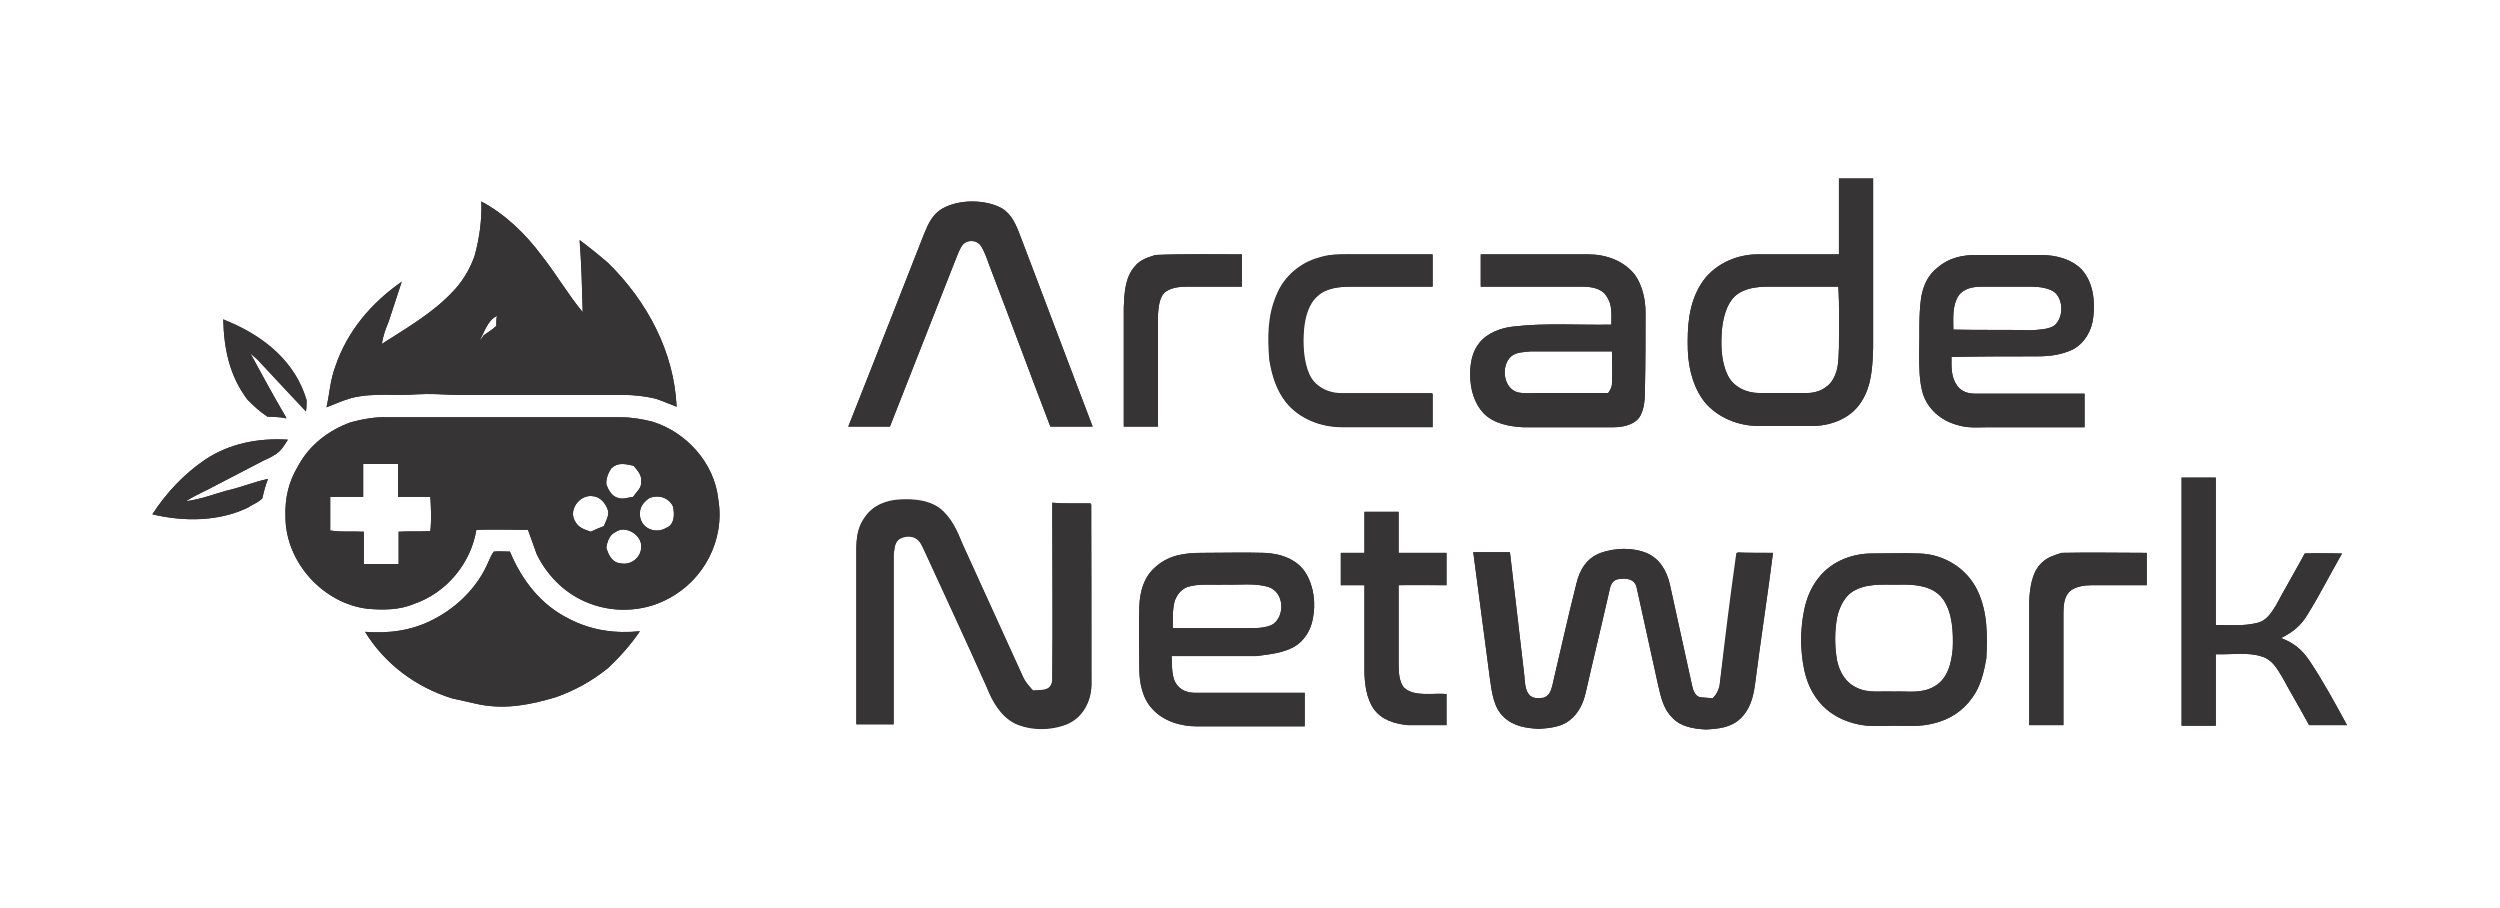 <?xml version="1.0" encoding="utf-8"?>
<!-- Generator: Adobe Illustrator 25.4.1, SVG Export Plug-In . SVG Version: 6.00 Build 0)  -->
<svg version="1.1" xmlns="http://www.w3.org/2000/svg" xmlns:xlink="http://www.w3.org/1999/xlink" x="0px" y="0px"
	 viewBox="0 0 402 146" style="enable-background:new 0 0 402 146;" xml:space="preserve">
<style type="text/css">
	.st0{display:none;}
	.st1{display:inline;fill:#190836;}
	.st2{fill:#363435;}
</style>
<g id="Layer_2" class="st0">
</g>
<g id="Layer_1">
	<g>
		<path class="st2" d="M34.8,78c-1.6,0.9-3.4,1.6-4.9,2.6c2.3-0.3,4.4-1.1,6.5-1.7c2.3-0.5,4.4-1.4,6.7-1.9c-0.4,1-0.7,2.1-0.9,3.1
			c-0.6,0.7-1.6,1-2.3,1.5c-4.7,2.3-10.4,2.3-15.4,1.1c2.2-3.4,5.1-6.5,8.5-8.8c3.9-2.6,8.6-3.5,13.3-3.2c-0.4,0.6-0.8,1.3-1.3,1.8
			c-0.7,0.7-1.8,1.2-2.7,1.6C39.8,75.4,37.3,76.7,34.8,78z"/>
		<path class="st2" d="M39.8,64.3c-2.9-3.8-3.8-8.2-3.9-12.9c0.3,0.2,0.7,0.3,1.1,0.5c5.6,2.4,10.5,6.4,12.3,12.5
			c0,0.6,0,1.2-0.1,1.8c-2.4-2.6-4.8-5.1-7.2-7.7c-0.5-0.6-1.1-1.1-1.7-1.6c1.9,3.5,3.8,7,5.8,10.4C45,67.1,44,67,43,67
			C41.8,66.2,40.8,65.3,39.8,64.3z"/>
		<path class="st2" d="M102.9,101.5c-1.5,2.2-3.2,4.1-5.1,5.9c-2.6,2.1-5.3,3.6-8.4,4.7c-4,1.2-8,2-12.2,1.2c-1.5-0.3-3-0.7-4.5-1
			c-5.8-1.8-10.8-5.5-14-10.7c3.8,0.3,7.6-0.2,11-2c3.9-2,7.2-5.3,8.9-9.4c0.2-0.5,0.5-1.1,0.8-1.5c0.8-0.1,1.7,0,2.6,0
			c1.9,4.6,5,8.6,9.5,10.8C95.1,101.4,99,101.9,102.9,101.5z"/>
		<path class="st2" d="M97.8,42.3c-1.5-1.3-3-2.5-4.6-3.7c0.3,3.9,0.4,7.8,0.5,11.6c-2.4-2.9-4.3-6.2-6.6-9.1
			c-2.6-3.5-5.8-6.6-9.7-8.7c0.1,3-0.3,5.9-1.1,8.8c-0.8,2.2-2,4.2-3.6,5.8c-3.2,3.4-7.4,5.8-11.3,8.3c0.2-1.3,0.6-2.4,1.1-3.6
			c0.7-2.1,1.4-4.3,2.1-6.4c-4.9,3.4-8.8,8-10.7,13.7c-0.8,2.1-0.9,4.3-1.4,6.5c1.3-0.5,2.6-1.1,4-1.5c3.7-0.9,7-0.3,10.7-0.6
			c1.9-0.1,3.8,0,5.8,0.1c9.1,0,18.1,0,27.2,0c1.7,0,3.5,0.2,5.2,0.6c1.2,0.4,2.3,0.9,3.4,1.3C108.4,56.6,104.1,48.5,97.8,42.3z
			 M79.8,52.4c-0.6,0.6-1.3,1-2,1.5c-0.2,0.3-0.4,0.6-0.7,0.9c0.8-1.4,1.3-3.3,2.8-4C79.8,51.3,79.8,51.9,79.8,52.4z"/>
		<path class="st2" d="M115.5,80.3c-0.6-5.8-5.1-10.8-10.6-12.5c-1.6-0.4-3.3-0.7-5-0.7c-12.5,0-25,0-37.5,0c-2-0.1-4.1,0.3-6,0.8
			c-3.6,1.3-6.7,3.7-8.5,7.1c-1.5,2.5-2.1,5.1-2,8.1c0,7.3,6.1,14,13.3,14.8c2.5,0.2,5,0.2,7.4-0.8c5.2-1.8,9.1-6.5,10-11.9
			c2.8-0.1,5.5,0,8.3,0c0.5,1.3,0.9,2.6,1.4,3.9c1.6,3.3,4.3,6.1,7.7,7.6c4.2,1.9,9.3,1.8,13.4-0.4
			C113.2,93.3,116.6,86.8,115.5,80.3z M69.2,85.4c-1.7,0.1-3.4,0-5.1,0.1c0,1.7,0,3.5,0,5.2c-1.9,0-3.8,0-5.6,0c0-1.7,0-3.5,0-5.2
			c-1.9-0.1-3.6,0.1-5.4-0.2c0-1.8,0-3.6,0-5.4c1.8,0,3.5,0,5.3,0c0-1.8,0-3.5,0-5.3c1.9,0,3.8,0,5.6,0c0,1.8,0,3.5,0,5.3
			c1.7,0,3.5,0,5.2,0C69.3,81.6,69.4,83.5,69.2,85.4z M98.3,75.3c1.1-1,2.2-0.7,3.6-0.4c0.6,0.8,1.3,1.4,1.2,2.5
			c0.1,1.1-0.7,1.6-1.3,2.5c-0.9,0.1-1.7,0.5-2.6,0.1c-0.9-0.3-1.4-1.3-1.7-2.1C97.4,76.9,97.9,75.9,98.3,75.3z M95,85.5
			c-1.1-0.4-2-0.6-2.6-1.8c-1-1.9,1-4.3,3-3.9c1.2,0.1,2.1,1.3,2.4,2.4c0.1,0.9-0.4,1.6-0.7,2.4C96.3,84.9,95.6,85.2,95,85.5z
			 M103.1,88c0,1.6-1.6,2.9-3.2,2.6c-1.5-0.1-2-1.3-2.4-2.5c0.1-0.9,0.5-2.1,1.4-2.5C100.6,84.3,103.3,86.1,103.1,88z M107.1,84.9
			c-1.7,1-4,0.1-4.2-2c-0.1-1.3,0.5-2.1,1.5-2.8c1.5-0.6,3.1-0.1,3.8,1.3C108.5,82.6,108.5,84.4,107.1,84.9z"/>
		<path class="st2" d="M97.8,42.3c-1.5-1.3-3-2.5-4.6-3.7c0.3,3.9,0.4,7.8,0.5,11.6c-2.4-2.9-4.3-6.2-6.6-9.1
			c-2.6-3.5-5.8-6.6-9.7-8.7c0.1,3-0.3,5.9-1.1,8.8c-0.8,2.2-2,4.2-3.6,5.8c-3.2,3.4-7.4,5.8-11.3,8.3c0.2-1.3,0.6-2.4,1.1-3.6
			c0.7-2.1,1.4-4.3,2.1-6.4c-4.9,3.4-8.8,8-10.7,13.7c-0.8,2.1-0.9,4.3-1.4,6.5c1.3-0.5,2.6-1.1,4-1.5c3.7-0.9,7-0.3,10.7-0.6
			c1.9-0.1,3.8,0,5.8,0.1c9.1,0,18.1,0,27.2,0c1.7,0,3.5,0.2,5.2,0.6c1.2,0.4,2.3,0.9,3.4,1.3C108.4,56.6,104.1,48.5,97.8,42.3z
			 M79.8,52.4c-0.6,0.6-1.3,1-2,1.5c-0.2,0.3-0.4,0.6-0.7,0.9c0.8-1.4,1.3-3.3,2.8-4C79.8,51.3,79.8,51.9,79.8,52.4z"/>
		<path class="st2" d="M41.9,58.3c-0.5-0.6-1.1-1.1-1.7-1.6c1.9,3.5,3.8,7,5.8,10.4C45,67.1,44,67,43,67c-1.2-0.8-2.2-1.7-3.2-2.8
			c-2.9-3.8-3.8-8.2-3.9-12.9c0.3,0.2,0.7,0.3,1.1,0.5c5.6,2.4,10.5,6.4,12.3,12.5c0,0.6,0,1.2-0.1,1.8
			C46.7,63.5,44.3,60.9,41.9,58.3z"/>
		<g>
			<path class="st2" d="M163.8,37.3c4,10.4,7.9,20.9,11.9,31.3c-2.3,0-4.5,0-6.8,0c-3.3-8.6-6.5-17.3-9.8-25.9
				c-0.4-1.1-0.8-2.3-1.4-3.2c-0.7-1-2.3-1-3,0c-0.6,0.9-0.9,2-1.3,2.9c-3.4,8.7-6.9,17.5-10.3,26.2c-2.2,0-4.5,0-6.7,0
				c4.1-10.3,8.1-20.6,12.2-31c0.7-1.7,1.4-3.3,3.2-4.2c2.5-1.3,6.2-1.3,8.7-0.2C162.3,34,163.1,35.6,163.8,37.3z"/>
			<path class="st2" d="M199.7,40.9v5.2c-3,0-6,0-9,0c-1.2,0-2.6,0.2-3.5,1c-0.8,0.9-0.9,2.3-1,3.5c0,6,0,12,0,18h-5.5
				c0-6.4,0-12.8,0-19.2c0.1-2.3,0.2-4.8,1.8-6.6c0.9-1.1,2.1-1.4,3.3-1.8C190.5,40.8,195.1,40.9,199.7,40.9z"/>
			<path class="st2" d="M216.8,40.9c4.5,0,9,0,13.6,0v5.2c-4.4,0-8.8,0-13.2,0c-1.8,0-3.9,0.2-5.3,1.5c-1.5,1.3-2,3.4-2.2,5.3
				c-0.2,2.4-0.1,5.2,0.9,7.4c0.9,1.9,3,3,5.1,3c4.9,0,9.8,0,14.7,0v5.4c-4.9,0-9.8,0-14.7,0c-3.2,0-6.7-1.3-8.8-3.9
				c-1.6-2-2.3-4.4-2.7-6.8c-0.3-3.7-0.3-7.2,1.2-10.6c1.2-2.9,3.8-5.1,6.8-5.9C213.7,40.9,215.2,40.9,216.8,40.9z"/>
			<path class="st2" d="M264.6,50.2c0-2-0.5-4.3-1.7-6c-1.8-2.3-4.7-3.3-7.5-3.3c-5.7,0-11.5,0-17.3,0c0,1.7,0,3.4,0,5.2
				c5.5,0,11,0,16.5,0c1.3,0,3,0.3,3.7,1.5c1,1.4,0.8,2.9,0.8,4.6c-5.2,0.1-10.5-0.3-15.7,0.3c-2,0.2-4.2,1-5.5,2.6
				c-1.2,1.5-1.5,3.3-1.5,5.1c0,2.3,0.6,4.6,2.2,6.3c1.6,1.6,4.1,2.1,6.3,2.2c4.9,0,9.7,0,14.6,0c1.5,0,3.5-0.4,4.3-1.9
				c0.6-1.2,0.7-2.6,0.7-3.9C264.6,58.6,264.6,54.4,264.6,50.2z M259.2,61.7c0,0.6-0.3,1-0.6,1.5c-3.9,0-7.7,0-11.6,0
				c-0.9,0-1.9,0.1-2.9-0.1c-2.4-0.6-2.8-4.3-1.1-5.8c0.8-0.7,2.2-0.7,3.2-0.8c4.3,0,8.7,0,13,0C259.2,58.3,259.3,60,259.2,61.7z"/>
			<path class="st2" d="M295.7,28.7c0,4.1,0,8.1,0,12.2c-4.4,0-8.7,0-13.1,0c-3.5,0-7.2,1.7-9.1,4.8c-2,3.2-2.2,6.9-2.1,10.6
				c0.1,3.1,1,6.5,3.1,8.8c2.3,2.4,5.6,3.5,8.8,3.4c2.8,0,5.6,0,8.4,0c2.9-0.1,6-1.3,7.6-3.9c1.7-2.6,1.8-5.7,1.9-8.7
				c0-9.1,0-18.2,0-27.2H295.7z M295.7,55.9c-0.1,1.8,0,3.4-0.9,5c-0.8,1.5-2.5,2.3-4.2,2.3c-2.6,0-5.1,0-7.7,0
				c-2.1,0-4.2-1-5.1-2.9c-1.1-2.3-1.1-5-0.9-7.4c0.2-1.8,0.7-3.9,2-5.2c1.5-1.4,3.6-1.6,5.5-1.6c3.7,0,7.5,0,11.2,0
				C295.8,49.3,295.7,52.6,295.7,55.9z"/>
			<path class="st2" d="M327.4,57.3c2.1,0,4-0.2,5.9-1.1c1.9-1,3.1-3.1,3.3-5.2c0.3-2.7,0-5.6-1.9-7.7c-1.7-1.7-4.2-2.3-6.6-2.3
				c-3.5,0-6.9,0-10.4,0c-2.2,0-4.4,0.5-6.1,2c-1.6,1.2-2.4,3-2.7,5c-0.4,2.9-0.2,5.9-0.3,8.8c0,2.1,0,4.5,0.6,6.5
				c0.8,2.5,2.9,4.3,5.4,5c1.8,0.6,3.5,0.4,5.3,0.4c5.1,0,10.2,0,15.3,0c0-1.8,0-3.6,0-5.4c-5.9,0-11.8,0-17.6,0
				c-1.1,0-2.2-0.3-2.9-1.3c-1-1.4-0.9-3-0.9-4.6C318.5,57.3,323,57.3,327.4,57.3z M314.1,53c0-1.8-0.2-3.8,0.8-5.4
				c0.8-1.2,2.3-1.5,3.7-1.5c2.7,0,5.4,0,8.1,0c1.2,0,2.9,0.2,3.8,1c1.3,1.3,1.3,3.9-0.1,5.2c-1,0.7-2.5,0.7-3.7,0.8
				C322.5,53,318.3,53.1,314.1,53z"/>
			<path class="st2" d="M175.5,81.1c0,9.5,0,19,0,28.5c0.1,2.9-1.3,5.7-4,6.8c-2.6,1-5.7,1-8.2-0.1c-2.3-1.1-3.7-3.5-4.6-5.8
				c-3.3-7.4-6.7-14.7-10.1-22.1c-0.3-0.6-0.6-1.4-1.2-1.8c-0.8-0.6-2.1-0.5-2.9,0.1c-0.7,0.6-0.7,1.7-0.8,2.5c0,9.1,0,18.2,0,27.2
				h-6v-28c0-1.9,0.2-3.7,1.4-5.3c1.3-1.9,3.5-2.7,5.7-2.8c2.2-0.1,4.5,0.1,6.3,1.4c1.9,1.5,2.8,3.6,3.7,5.8
				c3.2,7.1,6.5,14.2,9.7,21.3c0.4,0.9,1,1.5,1.6,2.2c1.3-0.1,2.9,0.2,3.1-1.6c0.1-9.5,0-19.1,0-28.6
				C171.4,81.1,173.4,81.1,175.5,81.1z"/>
			<path class="st2" d="M208.1,104c1.6-0.9,2.7-2.7,3-4.5c0.5-2.4,0.2-5.1-1.1-7.3c-1.4-2.3-4.1-3.2-6.7-3.3c-3.3-0.1-6.6,0-10,0
				c-2.6,0-5.2,0.3-7.3,2.1c-2,1.6-2.7,4-2.8,6.5c-0.1,3.3,0,6.6,0,10c0,2.3,0.5,4.8,2.1,6.5c1.8,2,4.6,2.8,7.2,2.8
				c5.8,0,11.6,0,17.3,0v-5.4c-5.9,0-11.8,0-17.7,0c-1,0-2-0.3-2.7-1.1c-1.1-1.2-0.9-3.2-1-4.8c4.5,0,9.1,0,13.6,0
				C204.3,105.2,206.3,105,208.1,104z M188.6,101c0-1.5-0.1-2.9,0.3-4.4c0.4-1,1-1.8,2-2.2c1.8-0.6,4-0.3,6-0.4
				c2.3,0.1,4.9-0.3,7.1,0.4c2.4,0.8,2.7,4.4,0.8,5.9c-0.9,0.6-2.3,0.7-3.3,0.7C197.2,101,192.9,101,188.6,101z"/>
			<path class="st2" d="M232.6,88.9v5.2c-2.6,0-5.1,0-7.7,0c0,4.2,0,8.3,0,12.5c0,1.2,0,3,0.9,4c1.6,1.5,4.7,0.8,6.8,1v5
				c-2.1,0-4.1,0-6.2,0c-2.1-0.2-4.2-0.8-5.5-2.6c-1.2-1.7-1.5-4.2-1.5-6.2c0-4.6,0-9.1,0-13.7c-1.3,0-2.5,0-3.8,0v-5.2
				c1.3,0,2.5,0,3.8,0c0-2.2,0-4.4,0-6.6h5.5c0,2.2,0,4.4,0,6.6C227.4,88.9,230,88.9,232.6,88.9z"/>
			<path class="st2" d="M279.2,88.9c2,0,3.9,0,5.9,0c-0.9,7.1-2,14.1-2.9,21.2c-0.3,2.1-0.8,4-2.4,5.5c-1.5,1.4-3.5,1.6-5.5,1.7
				c-1.9-0.1-4-0.4-5.4-1.9c-1.6-1.6-1.9-3.7-2.4-5.8c-1.1-5-2.2-10-3.3-15c-0.3-1.7-2-1.7-3.3-1.4c-0.9,0.4-1,1.3-1.2,2.2
				c-1.2,5.3-2.5,10.6-3.7,15.9c-0.4,1.8-1.2,3.5-2.7,4.6c-1.3,1-3.2,1.2-4.8,1.3c-2.1-0.1-4.1-0.4-5.7-1.9c-1.6-1.5-1.9-3.9-2.2-6
				c-0.9-6.8-1.8-13.7-2.7-20.5c2,0,3.9,0,5.9,0c0.8,6.6,1.5,13.1,2.3,19.7c0.1,1,0.1,2.3,0.7,3.1c0.6,0.8,1.5,0.7,2.4,0.6
				c0.9-0.3,1.2-1.1,1.4-1.9c1.3-5.5,2.5-11,3.9-16.5c0.5-2.2,1.7-4.1,3.9-4.9c2.3-0.8,5-0.9,7.3,0c2.2,0.9,3.3,2.9,3.8,5
				c1.2,5.5,2.4,10.9,3.6,16.4c0.2,0.8,0.4,1.5,1.2,1.8c0.7,0.1,1.4,0.1,2.1,0.2c0.6-0.6,0.9-1.2,1.1-2
				C277.3,103.2,278.2,96,279.2,88.9z"/>
			<path class="st2" d="M318,95c-1.7-3.6-5.4-5.9-9.4-6c-2.5-0.1-5.1,0-7.6,0c-3.5,0-7,1.5-9,4.5c-1.9,2.7-2.3,6.2-2.4,9.4
				c0.1,3.2,0.5,6.7,2.5,9.4c1.9,2.7,5,4.1,8.2,4.4c1.4,0.1,2.8,0,4.2,0c2.3,0,4.3,0.2,6.5-0.4c2.5-0.6,4.7-2,6.2-4.2
				c1.3-1.8,1.8-4,2.2-6.2C319.6,102.1,319.6,98.4,318,95z M314,104.3c-0.2,2.3-0.8,4.9-3,6.1c-2.1,1.2-4.2,0.7-6.5,0.8
				c-2-0.1-4.1,0.3-5.9-0.6c-1.8-0.8-2.8-2.5-3.2-4.4c-0.4-2.3-0.4-4.6,0-6.9c0.4-1.8,1.3-3.7,3.1-4.5c2.2-1.1,5.2-0.7,7.5-0.8
				c2.3,0,4.9,0.3,6.4,2.3C314,98.5,314.1,101.8,314,104.3z"/>
			<path class="st2" d="M345.2,88.9v5.2c-3,0-5.9,0-8.9,0c-1.1,0-2.6,0.2-3.5,1c-0.9,0.9-1,2.3-1,3.5c0,6,0,12,0,18h-5.5
				c0-6.6,0-13.3,0-20c0.1-2,0.4-4.6,2-6.1c0.9-0.9,2-1.2,3.2-1.6C336,88.8,340.6,88.9,345.2,88.9z"/>
			<path class="st2" d="M377.4,116.6c-2,0-4.1,0-6.1,0c-1.4-2.6-2.9-5.1-4.3-7.7c-0.8-1.3-1.6-2.8-3.2-3.3c-2.3-0.8-5.1-0.3-7.5-0.4
				v11.5h-5.5c0-13.3,0-26.6,0-39.9h5.5c0,7.9,0,15.8,0,23.7c2.1,0,4.4,0.2,6.5-0.3c1.6-0.3,2.4-1.6,3.2-2.9
				c1.5-2.8,3.1-5.5,4.6-8.3c2-0.1,4,0,6,0c-1.9,3.3-3.6,6.7-5.6,9.9c-1,1.7-2.4,2.8-4.2,3.7c2.1,0.8,3.4,1.9,4.6,3.7
				C373.6,109.6,375.5,113.1,377.4,116.6z"/>
			<path class="st2" d="M295.7,28.7c0,4.1,0,8.1,0,12.2c-4.4,0-8.7,0-13.1,0c-3.5,0-7.2,1.7-9.1,4.8c-2,3.2-2.2,6.9-2.1,10.6
				c0.1,3.1,1,6.5,3.1,8.8c2.3,2.4,5.6,3.5,8.8,3.4c2.8,0,5.6,0,8.4,0c2.9-0.1,6-1.3,7.6-3.9c1.7-2.6,1.8-5.7,1.9-8.7
				c0-9.1,0-18.2,0-27.2H295.7z M295.7,55.9c-0.1,1.8,0,3.4-0.9,5c-0.8,1.5-2.5,2.3-4.2,2.3c-2.6,0-5.1,0-7.7,0
				c-2.1,0-4.2-1-5.1-2.9c-1.1-2.3-1.1-5-0.9-7.4c0.2-1.8,0.7-3.9,2-5.2c1.5-1.4,3.6-1.6,5.5-1.6c3.7,0,7.5,0,11.2,0
				C295.8,49.3,295.7,52.6,295.7,55.9z"/>
			<path class="st2" d="M377.4,116.6c-2,0-4.1,0-6.1,0c-1.4-2.6-2.9-5.1-4.3-7.7c-0.8-1.3-1.6-2.8-3.2-3.3c-2.3-0.8-5.1-0.3-7.5-0.4
				v11.5h-5.5c0-13.3,0-26.6,0-39.9h5.5c0,7.9,0,15.8,0,23.7c2.1,0,4.4,0.2,6.5-0.3c1.6-0.3,2.4-1.6,3.2-2.9
				c1.5-2.8,3.1-5.5,4.6-8.3c2-0.1,4,0,6,0c-1.9,3.3-3.6,6.7-5.6,9.9c-1,1.7-2.4,2.8-4.2,3.7c2.1,0.8,3.4,1.9,4.6,3.7
				C373.6,109.6,375.5,113.1,377.4,116.6z"/>
			<path class="st2" d="M175.7,68.6c-2.3,0-4.5,0-6.8,0c-3.3-8.6-6.5-17.3-9.8-25.9c-0.4-1.1-0.8-2.3-1.4-3.2c-0.7-1-2.3-1-3,0
				c-0.6,0.9-0.9,2-1.3,2.9c-3.4,8.7-6.9,17.5-10.3,26.2c-2.2,0-4.5,0-6.7,0c4.1-10.3,8.1-20.6,12.2-31c0.7-1.7,1.4-3.3,3.2-4.2
				c2.5-1.3,6.2-1.3,8.7-0.2c1.8,0.7,2.6,2.3,3.3,4C167.8,47.7,171.7,58.1,175.7,68.6z"/>
			<path class="st2" d="M175.5,109.7c0.1,2.9-1.3,5.7-4,6.8c-2.6,1-5.7,1-8.2-0.1c-2.3-1.1-3.7-3.5-4.6-5.8
				c-3.3-7.4-6.7-14.7-10.1-22.1c-0.3-0.6-0.6-1.4-1.2-1.8c-0.8-0.6-2.1-0.5-2.9,0.1c-0.7,0.6-0.7,1.7-0.8,2.5c0,9.1,0,18.2,0,27.2
				h-6v-28c0-1.9,0.2-3.7,1.4-5.3c1.3-1.9,3.5-2.7,5.7-2.8c2.2-0.1,4.5,0.1,6.3,1.4c1.9,1.5,2.8,3.6,3.7,5.8
				c3.2,7.1,6.5,14.2,9.7,21.3c0.4,0.9,1,1.5,1.6,2.2c1.3-0.1,2.9,0.2,3.1-1.6c0.1-9.5,0-19.1,0-28.6c2.1,0,4.2,0,6.2,0
				C175.5,90.6,175.5,100.1,175.5,109.7z"/>
			<path class="st2" d="M224.9,94.1c0,4.2,0,8.3,0,12.5c0,1.2,0,3,0.9,4c1.6,1.5,4.7,0.8,6.8,1v5c-2.1,0-4.1,0-6.2,0
				c-2.1-0.2-4.2-0.8-5.5-2.6c-1.2-1.7-1.5-4.2-1.5-6.2c0-4.6,0-9.1,0-13.7c-1.3,0-2.5,0-3.8,0v-5.2c1.3,0,2.5,0,3.8,0
				c0-2.2,0-4.4,0-6.6h5.5c0,2.2,0,4.4,0,6.6c2.6,0,5.1,0,7.7,0v5.2C230,94.1,227.4,94,224.9,94.1z"/>
			<path class="st2" d="M285.1,88.9c-0.9,7.1-2,14.1-2.9,21.2c-0.3,2.1-0.8,4-2.4,5.5c-1.5,1.4-3.5,1.6-5.5,1.7
				c-1.9-0.1-4-0.4-5.4-1.9c-1.6-1.6-1.9-3.7-2.4-5.8c-1.1-5-2.2-10-3.3-15c-0.3-1.7-2-1.7-3.3-1.4c-0.9,0.4-1,1.3-1.2,2.2
				c-1.2,5.3-2.5,10.6-3.7,15.9c-0.4,1.8-1.2,3.5-2.7,4.6c-1.3,1-3.2,1.2-4.8,1.3c-2.1-0.1-4.1-0.4-5.7-1.9c-1.6-1.5-1.9-3.9-2.2-6
				c-0.9-6.8-1.8-13.7-2.7-20.5c2,0,3.9,0,5.9,0c0.8,6.6,1.5,13.1,2.3,19.7c0.1,1,0.1,2.3,0.7,3.1c0.6,0.8,1.5,0.7,2.4,0.6
				c0.9-0.3,1.2-1.1,1.4-1.9c1.3-5.5,2.5-11,3.9-16.5c0.5-2.2,1.7-4.1,3.9-4.9c2.3-0.8,5-0.9,7.3,0c2.2,0.9,3.3,2.9,3.8,5
				c1.2,5.5,2.4,10.9,3.6,16.4c0.2,0.8,0.4,1.5,1.2,1.8c0.7,0.1,1.4,0.1,2.1,0.2c0.6-0.6,0.9-1.2,1.1-2c1-7.2,1.9-14.3,2.9-21.5
				C281.2,88.9,283.2,88.9,285.1,88.9z"/>
			<path class="st2" d="M199.7,40.9v5.2c-3,0-6,0-9,0c-1.2,0-2.6,0.2-3.5,1c-0.8,0.9-0.9,2.3-1,3.5c0,6,0,12,0,18h-5.5
				c0-6.4,0-12.8,0-19.2c0.1-2.3,0.2-4.8,1.8-6.6c0.9-1.1,2.1-1.4,3.3-1.8C190.5,40.8,195.1,40.9,199.7,40.9z"/>
			<path class="st2" d="M209.6,52.8c-0.2,2.4-0.1,5.2,0.9,7.4c0.9,1.9,3,3,5.1,3c4.9,0,9.8,0,14.7,0v5.4c-4.9,0-9.8,0-14.7,0
				c-3.2,0-6.7-1.3-8.8-3.9c-1.6-2-2.3-4.4-2.7-6.8c-0.3-3.7-0.3-7.2,1.2-10.6c1.2-2.9,3.8-5.1,6.8-5.9c1.5-0.5,3-0.5,4.6-0.5
				c4.5,0,9,0,13.6,0v5.2c-4.4,0-8.8,0-13.2,0c-1.8,0-3.9,0.2-5.3,1.5C210.3,48.8,209.8,51,209.6,52.8z"/>
			<path class="st2" d="M264.6,50.2c0-2-0.5-4.3-1.7-6c-1.8-2.3-4.7-3.3-7.5-3.3c-5.7,0-11.5,0-17.3,0c0,1.7,0,3.4,0,5.2
				c5.5,0,11,0,16.5,0c1.3,0,3,0.3,3.7,1.5c1,1.4,0.8,2.9,0.8,4.6c-5.2,0.1-10.5-0.3-15.7,0.3c-2,0.2-4.2,1-5.5,2.6
				c-1.2,1.5-1.5,3.3-1.5,5.1c0,2.3,0.6,4.6,2.2,6.3c1.6,1.6,4.1,2.1,6.3,2.2c4.9,0,9.7,0,14.6,0c1.5,0,3.5-0.4,4.3-1.9
				c0.6-1.2,0.7-2.6,0.7-3.9C264.6,58.6,264.6,54.4,264.6,50.2z M259.2,61.7c0,0.6-0.3,1-0.6,1.5c-3.9,0-7.7,0-11.6,0
				c-0.9,0-1.9,0.1-2.9-0.1c-2.4-0.6-2.8-4.3-1.1-5.8c0.8-0.7,2.2-0.7,3.2-0.8c4.3,0,8.7,0,13,0C259.2,58.3,259.3,60,259.2,61.7z"/>
			<path class="st2" d="M327.4,57.3c2.1,0,4-0.2,5.9-1.1c1.9-1,3.1-3.1,3.3-5.2c0.3-2.7,0-5.6-1.9-7.7c-1.7-1.7-4.2-2.3-6.6-2.3
				c-3.5,0-6.9,0-10.4,0c-2.2,0-4.4,0.5-6.1,2c-1.6,1.2-2.4,3-2.7,5c-0.4,2.9-0.2,5.9-0.3,8.8c0,2.1,0,4.5,0.6,6.5
				c0.8,2.5,2.9,4.3,5.4,5c1.8,0.6,3.5,0.4,5.3,0.4c5.1,0,10.2,0,15.3,0c0-1.8,0-3.6,0-5.4c-5.9,0-11.8,0-17.6,0
				c-1.1,0-2.2-0.3-2.9-1.3c-1-1.4-0.9-3-0.9-4.6C318.5,57.3,323,57.3,327.4,57.3z M314.1,53c0-1.8-0.2-3.8,0.8-5.4
				c0.8-1.2,2.3-1.5,3.7-1.5c2.7,0,5.4,0,8.1,0c1.2,0,2.9,0.2,3.8,1c1.3,1.3,1.3,3.9-0.1,5.2c-1,0.7-2.5,0.7-3.7,0.8
				C322.5,53,318.3,53.1,314.1,53z"/>
			<path class="st2" d="M208.1,104c1.6-0.9,2.7-2.7,3-4.5c0.5-2.4,0.2-5.1-1.1-7.3c-1.4-2.3-4.1-3.2-6.7-3.3c-3.3-0.1-6.6,0-10,0
				c-2.6,0-5.2,0.3-7.3,2.1c-2,1.6-2.7,4-2.8,6.5c-0.1,3.3,0,6.6,0,10c0,2.3,0.5,4.8,2.1,6.5c1.8,2,4.6,2.8,7.2,2.8
				c5.8,0,11.6,0,17.3,0v-5.4c-5.9,0-11.8,0-17.7,0c-1,0-2-0.3-2.7-1.1c-1.1-1.2-0.9-3.2-1-4.8c4.5,0,9.1,0,13.6,0
				C204.3,105.2,206.3,105,208.1,104z M188.6,101c0-1.5-0.1-2.9,0.3-4.4c0.4-1,1-1.8,2-2.2c1.8-0.6,4-0.3,6-0.4
				c2.3,0.1,4.9-0.3,7.1,0.4c2.4,0.8,2.7,4.4,0.8,5.9c-0.9,0.6-2.3,0.7-3.3,0.7C197.2,101,192.9,101,188.6,101z"/>
			<path class="st2" d="M318,95c-1.7-3.6-5.4-5.9-9.4-6c-2.5-0.1-5.1,0-7.6,0c-3.5,0-7,1.5-9,4.5c-1.9,2.7-2.3,6.2-2.4,9.4
				c0.1,3.2,0.5,6.7,2.5,9.4c1.9,2.7,5,4.1,8.2,4.4c1.4,0.1,2.8,0,4.2,0c2.3,0,4.3,0.2,6.5-0.4c2.5-0.6,4.7-2,6.2-4.2
				c1.3-1.8,1.8-4,2.2-6.2C319.6,102.1,319.6,98.4,318,95z M314,104.3c-0.2,2.3-0.8,4.9-3,6.1c-2.1,1.2-4.2,0.7-6.5,0.8
				c-2-0.1-4.1,0.3-5.9-0.6c-1.8-0.8-2.8-2.5-3.2-4.4c-0.4-2.3-0.4-4.6,0-6.9c0.4-1.8,1.3-3.7,3.1-4.5c2.2-1.1,5.2-0.7,7.5-0.8
				c2.3,0,4.9,0.3,6.4,2.3C314,98.5,314.1,101.8,314,104.3z"/>
			<path class="st2" d="M345.2,88.9v5.2c-3,0-5.9,0-8.9,0c-1.1,0-2.6,0.2-3.5,1c-0.9,0.9-1,2.3-1,3.5c0,6,0,12,0,18h-5.5
				c0-6.6,0-13.3,0-20c0.1-2,0.4-4.6,2-6.1c0.9-0.9,2-1.2,3.2-1.6C336,88.8,340.6,88.9,345.2,88.9z"/>
		</g>
		<path class="st2" d="M115.5,80.3c-0.6-5.8-5.1-10.8-10.6-12.5c-1.6-0.4-3.3-0.7-5-0.7c-12.5,0-25,0-37.5,0c-2-0.1-4.1,0.3-6,0.8
			c-3.6,1.3-6.7,3.7-8.5,7.1c-1.5,2.5-2.1,5.1-2,8.1c0,7.3,6.1,14,13.3,14.8c2.5,0.2,5,0.2,7.4-0.8c5.2-1.8,9.1-6.5,10-11.9
			c2.8-0.1,5.5,0,8.3,0c0.5,1.3,0.9,2.6,1.4,3.9c1.6,3.3,4.3,6.1,7.7,7.6c4.2,1.9,9.3,1.8,13.4-0.4
			C113.2,93.3,116.6,86.8,115.5,80.3z M69.2,85.4c-1.7,0.1-3.4,0-5.1,0.1c0,1.7,0,3.5,0,5.2c-1.9,0-3.8,0-5.6,0c0-1.7,0-3.5,0-5.2
			c-1.9-0.1-3.6,0.1-5.4-0.2c0-1.8,0-3.6,0-5.4c1.8,0,3.5,0,5.3,0c0-1.8,0-3.5,0-5.3c1.9,0,3.8,0,5.6,0c0,1.8,0,3.5,0,5.3
			c1.7,0,3.5,0,5.2,0C69.3,81.6,69.4,83.5,69.2,85.4z M98.3,75.3c1.1-1,2.2-0.7,3.6-0.4c0.6,0.8,1.3,1.4,1.2,2.5
			c0.1,1.1-0.7,1.6-1.3,2.5c-0.9,0.1-1.7,0.5-2.6,0.1c-0.9-0.3-1.4-1.3-1.7-2.1C97.4,76.9,97.9,75.9,98.3,75.3z M95,85.5
			c-1.1-0.4-2-0.6-2.6-1.8c-1-1.9,1-4.3,3-3.9c1.2,0.1,2.1,1.3,2.4,2.4c0.1,0.9-0.4,1.6-0.7,2.4C96.3,84.9,95.6,85.2,95,85.5z
			 M103.1,88c0,1.6-1.6,2.9-3.2,2.6c-1.5-0.1-2-1.3-2.4-2.5c0.1-0.9,0.5-2.1,1.4-2.5C100.6,84.3,103.3,86.1,103.1,88z M107.1,84.9
			c-1.7,1-4,0.1-4.2-2c-0.1-1.3,0.5-2.1,1.5-2.8c1.5-0.6,3.1-0.1,3.8,1.3C108.5,82.6,108.5,84.4,107.1,84.9z"/>
		<path class="st2" d="M34.8,78c-1.6,0.9-3.4,1.6-4.9,2.6c2.3-0.3,4.4-1.1,6.5-1.7c2.3-0.5,4.4-1.4,6.7-1.9c-0.4,1-0.7,2.1-0.9,3.1
			c-0.6,0.7-1.6,1-2.3,1.5c-4.7,2.3-10.4,2.3-15.4,1.1c2.2-3.4,5.1-6.5,8.5-8.8c3.9-2.6,8.6-3.5,13.3-3.2c-0.4,0.6-0.8,1.3-1.3,1.8
			c-0.7,0.7-1.8,1.2-2.7,1.6C39.8,75.4,37.3,76.7,34.8,78z"/>
		<path class="st2" d="M102.9,101.5c-1.5,2.2-3.2,4.1-5.1,5.9c-2.6,2.1-5.3,3.6-8.4,4.7c-4,1.2-8,2-12.2,1.2c-1.5-0.3-3-0.7-4.5-1
			c-5.8-1.8-10.8-5.5-14-10.7c3.8,0.3,7.6-0.2,11-2c3.9-2,7.2-5.3,8.9-9.4c0.2-0.5,0.5-1.1,0.8-1.5c0.8-0.1,1.7,0,2.6,0
			c1.9,4.6,5,8.6,9.5,10.8C95.1,101.4,99,101.9,102.9,101.5z"/>
	</g>
</g>
</svg>
